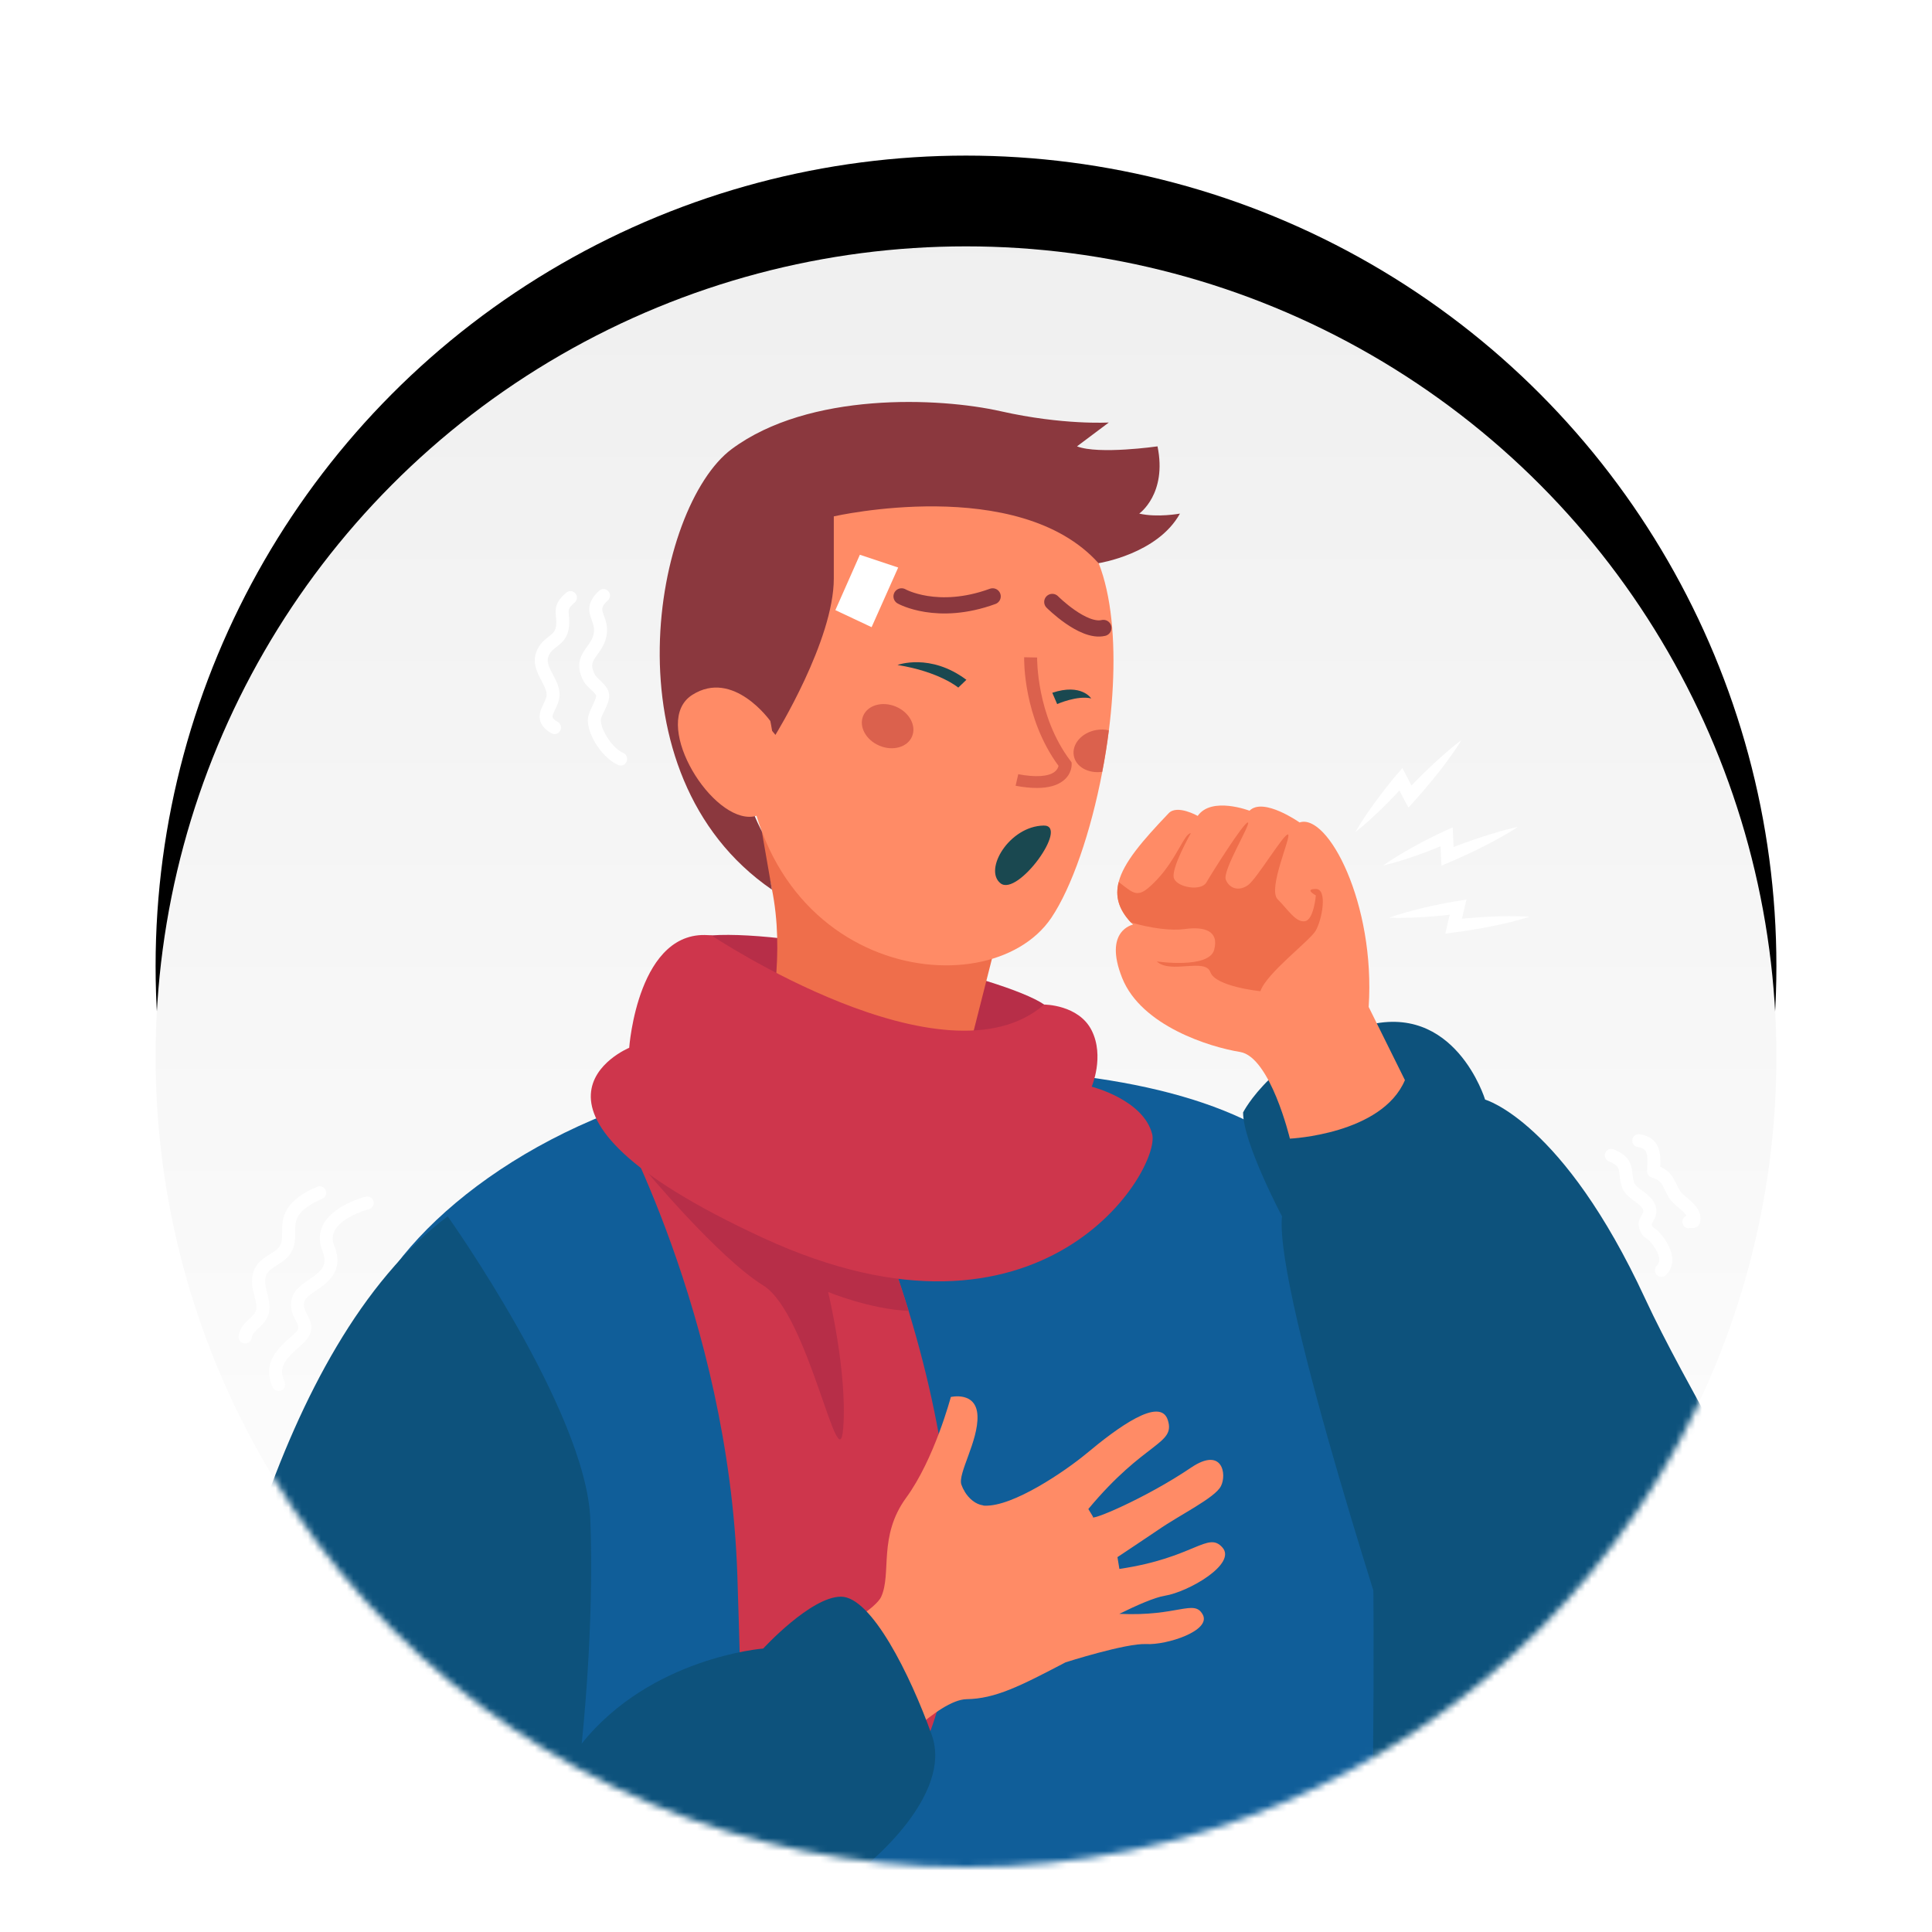 <?xml version="1.0" encoding="UTF-8"?>
<svg width="298px" height="298px" viewBox="0 0 298 298" version="1.1" xmlns="http://www.w3.org/2000/svg" xmlns:xlink="http://www.w3.org/1999/xlink">
    <title>check</title>
    <defs>
        <linearGradient x1="50%" y1="-8.609%" x2="50%" y2="97.602%" id="linearGradient-1">
            <stop stop-color="#EEEEEE" offset="0%"></stop>
            <stop stop-color="#FFFFFF" offset="100%"></stop>
        </linearGradient>
        <circle id="path-2" cx="125" cy="125" r="125"></circle>
        <filter x="-17.2%" y="-22.8%" width="134.4%" height="134.4%" filterUnits="objectBoundingBox" id="filter-4">
            <feOffset dx="0" dy="-14" in="SourceAlpha" result="shadowOffsetOuter1"></feOffset>
            <feGaussianBlur stdDeviation="12" in="shadowOffsetOuter1" result="shadowBlurOuter1"></feGaussianBlur>
            <feColorMatrix values="0 0 0 0 0   0 0 0 0 0   0 0 0 0 0  0 0 0 0.139 0" type="matrix" in="shadowBlurOuter1"></feColorMatrix>
        </filter>
        <polygon id="path-5" points="217.93 172.13 0 172.13 33.78 0 217.93 0"></polygon>
    </defs>
    <g id="Page-1" stroke="none" stroke-width="1" fill="none" fill-rule="evenodd">
        <g id="donate-cold-question" transform="translate(-59, -74)">
            <g id="Group-3" transform="translate(31, 112)">
                <g id="check" transform="translate(52, 0)">
                    <mask id="mask-3" fill="white">
                        <use xlink:href="#path-2"></use>
                    </mask>
                    <g id="Mask">
                        <use fill="black" fill-opacity="1" filter="url(#filter-4)" xlink:href="#path-2"></use>
                        <use fill="url(#linearGradient-1)" fill-rule="evenodd" xlink:href="#path-2"></use>
                    </g>
                    <g id="cough" mask="url(#mask-3)">
                        <g transform="translate(-11, 24)">
                            <g id="Clipped" transform="translate(0, 56.058)">
                                <mask id="mask-6" fill="white">
                                    <use xlink:href="#path-5"></use>
                                </mask>
                                <g id="Path"></g>
                                <g id="Group" mask="url(#mask-6)">
                                    <g transform="translate(14.025, 10.15)">
                                        <path d="M170.035,46.74 C188.705,60.74 226.705,137.41 227.365,150.07 C228.025,162.73 212.695,171.74 195.365,161.74 C178.035,151.74 160.365,137.07 153.695,125.74 C147.025,114.41 170.025,46.74 170.025,46.74 L170.035,46.74 Z" id="Path" fill="#0D527C" fill-rule="nonzero"></path>
                                        <path d="M82.705,16.07 C95.695,15.17 127.705,22.4 134.035,26.74 C140.365,31.08 124.035,49.74 101.705,39.07 C79.375,28.4 73.035,16.74 82.705,16.07 Z" id="Path" fill="#B72E48" fill-rule="nonzero"></path>
                                        <path d="M39.265,279.96 C39.265,279.96 52.465,291.38 116.985,290.15 C166.805,289.2 180.005,277.12 180.005,277.12 C180.005,277.12 191.645,71.89 178.835,55.25 C169.525,43.16 151.225,37.97 127.365,36.71 C118.365,36.24 108.575,36.33 98.175,36.82 C90.475,37.18 83.155,38.43 76.355,40.32 C49.655,47.78 30.935,65.29 28.095,79.03 C24.525,96.27 39.265,279.97 39.265,279.97 L39.265,279.96 Z" id="Path" fill="#105E99" fill-rule="nonzero"></path>
                                        <path d="M126.085,19.25 L117.615,52.64 C117.615,52.64 108.025,57.16 87.685,43.47 C87.685,43.47 98.485,18.07 88.915,0 C88.915,0 91.335,0.14 95.165,0.6 C95.165,0.6 99.005,20.46 126.085,19.25 L126.085,19.25 Z" id="Path" fill="#EF6E4B" fill-rule="nonzero"></path>
                                        <path d="M108.705,148.07 C98.705,150.07 102.705,159.4 94.705,158.07 C86.705,156.73 88.035,154.73 86.705,114.73 C85.365,74.73 67.365,42.73 67.365,42.73 L110.035,64.73 C110.225,65.26 110.415,65.79 110.595,66.32 C111.515,68.93 112.355,71.49 113.125,74 C126.225,116.98 118.045,146.2 108.705,148.07 Z" id="Path" fill="#CE364C" fill-rule="nonzero"></path>
                                        <path d="M100.705,71.07 C100.705,71.07 103.705,83.4 103.035,92.07 C102.365,100.73 97.705,74.4 90.705,70.07 C83.705,65.73 72.365,52.07 72.365,52.07 C72.365,52.07 96.585,60.09 110.595,66.32 C111.515,68.93 112.355,71.49 113.125,74 C106.995,73.69 100.705,71.07 100.705,71.07 Z" id="Path" fill="#B72E48" fill-rule="nonzero"></path>
                                        <path d="M82.705,16.07 C82.705,16.07 118.705,40.07 134.035,26.74 C134.035,26.74 139.365,26.74 141.365,30.74 C143.365,34.74 141.365,39.41 141.365,39.41 C141.365,39.41 149.365,41.41 150.695,46.74 C152.025,52.07 134.025,82.74 90.695,62.74 C47.365,42.74 70.025,33.41 70.025,33.41 C70.025,33.41 71.355,14.74 82.695,16.08 L82.705,16.07 Z" id="Path" fill="#CE364C" fill-rule="nonzero"></path>
                                        <g transform="translate(0, 59.4)" fill-rule="nonzero" id="Path">
                                            <path d="M149.805,65.98 C146.665,65.81 137.325,68.8 137.325,68.8 C130.375,72.44 126.505,74.42 122.055,74.48 C117.615,74.57 109.605,83.56 109.605,83.56 C109.605,83.56 102.865,74.63 102.645,63.59 C102.645,63.59 108.075,60.49 108.895,58.68 C110.535,55.08 108.405,49.35 112.745,43.41 C117.105,37.45 119.635,27.87 119.635,27.87 C119.635,27.87 123.585,26.93 123.745,30.76 C123.905,34.63 120.665,39.7 121.265,41.39 C121.385,41.73 121.535,42.06 121.725,42.35 C121.725,42.35 121.745,42.37 121.755,42.44 C122.425,43.56 123.465,44.42 124.575,44.58 C124.635,44.61 124.735,44.64 124.835,44.63 C129.195,44.83 137.255,39.33 140.605,36.55 C145.245,32.68 151.955,27.69 153.115,31.46 C154.285,35.23 149.555,34.67 140.845,45.15 L141.565,46.34 C140.975,47.13 149.645,43.53 156.695,38.76 C161.555,35.48 162.225,39.83 161.295,41.62 C160.375,43.44 155.005,46.01 151.525,48.43 C149.205,50 146.775,51.61 145.335,52.57 L145.635,54.39 C157.195,52.69 159.275,48.53 161.525,51.08 C163.775,53.61 156.305,57.94 152.625,58.53 C151.035,58.79 148.265,60.02 145.625,61.32 C154.715,61.75 157.135,59 158.485,61.42 C159.865,63.92 152.935,66.15 149.795,65.98 L149.805,65.98 Z" fill="#FF8B66"></path>
                                            <path d="M42.035,0 C15.365,20 4.705,72 2.035,96 C-0.635,120 -4.635,146.67 19.365,157.33 C43.365,168 104.695,119.33 106.695,100 C106.695,100 120.025,89.33 116.695,80 C113.365,70.67 107.365,58.67 102.695,58.67 C98.025,58.67 90.695,66.67 90.695,66.67 C90.695,66.67 73.365,68 62.695,81.34 C62.695,81.34 64.695,63.34 64.025,46.67 C63.355,30 42.025,0 42.025,0 L42.035,0 Z" fill="#0D527C"></path>
                                        </g>
                                    </g>
                                </g>
                            </g>
                            <g id="Group" transform="translate(88.757, 0)">
                                <path d="M12.953,48.958 C12.553,88.468 50.553,94.158 60.403,79.568 C63.553,74.888 66.493,66.358 68.263,57.058 C68.673,54.948 69.013,52.808 69.283,50.658 C71.113,36.088 69.693,21.328 61.553,17.428 C33.233,3.828 13.353,9.448 12.963,48.958 L12.953,48.958 Z" id="Path" fill="#FF8B66" fill-rule="nonzero"></path>
                                <path d="M31.383,48.418 C30.683,50.078 31.803,52.138 33.883,53.018 C35.963,53.898 38.223,53.258 38.923,51.588 C39.623,49.928 38.503,47.868 36.423,46.988 C34.343,46.118 32.093,46.748 31.383,48.418 Z" id="Path" fill="#DB614D" fill-rule="nonzero"></path>
                                <path d="M63.873,54.558 C64.163,56.268 66.103,57.358 68.253,57.048 C68.663,54.938 69.003,52.798 69.273,50.648 C68.643,50.498 67.983,50.488 67.293,50.608 C65.073,51.018 63.543,52.788 63.873,54.558 L63.873,54.558 Z" id="Path" fill="#DB614D" fill-rule="nonzero"></path>
                                <path d="M58.153,59.538 C57.183,59.538 56.093,59.428 54.893,59.198 L55.303,57.418 C57.973,57.918 59.963,57.788 60.913,57.048 C61.323,56.728 61.463,56.358 61.513,56.128 C56.063,48.708 56.203,39.758 56.213,39.378 L58.213,39.418 C58.213,39.508 58.083,48.388 63.363,55.368 L63.523,55.578 L63.543,55.838 C63.543,55.988 63.593,57.368 62.233,58.428 C61.283,59.168 59.923,59.538 58.173,59.538 L58.153,59.538 Z" id="Path" fill="#DB614D" fill-rule="nonzero"></path>
                                <path d="M67.693,24.868 C67.693,24.868 76.783,23.478 80.243,17.218 C80.243,17.218 76.773,17.868 73.963,17.218 C73.963,17.218 78.293,14.188 76.783,6.848 C76.783,6.848 67.723,8.148 64.363,6.848 L69.273,3.168 C69.273,3.168 62.203,3.598 52.633,1.438 C43.063,-0.722 23.013,-1.582 11.103,7.268 C-0.807,16.128 -8.647,57.388 17.313,75.228 L15.743,66.208 C15.743,66.208 11.303,58.058 13.023,52.438 C14.753,46.818 17.843,51.358 17.843,51.358 C17.843,51.358 26.853,36.798 26.853,27.228 L26.853,17.648 C26.853,17.648 55.343,11.138 67.683,24.868 L67.693,24.868 Z" id="Path" fill="#8B383E" fill-rule="nonzero"></path>
                                <path d="M17.063,49.218 C17.063,49.218 11.353,41.138 5.013,45.188 C-1.327,49.238 7.353,63.918 13.803,63.988 C20.243,64.058 17.063,49.218 17.063,49.218 L17.063,49.218 Z" id="Path" fill="#FF8B66" fill-rule="nonzero"></path>
                                <path d="M59.223,65.338 C63.243,65.268 55.233,76.338 52.573,74.248 C49.913,72.158 53.923,65.428 59.223,65.338 Z" id="Path" fill="#1A4850" fill-rule="nonzero"></path>
                                <path d="M36.683,40.568 C36.683,40.568 41.723,38.678 47.303,42.858 L46.053,44.058 C46.053,44.058 43.153,41.608 36.673,40.568 L36.683,40.568 Z" id="Path" fill="#1A4850" fill-rule="nonzero"></path>
                                <path d="M60.553,44.858 L61.303,46.598 C61.303,46.598 64.423,45.218 66.553,45.728 C66.553,45.728 65.053,43.358 60.553,44.858 L60.553,44.858 Z" id="Path" fill="#1A4850" fill-rule="nonzero"></path>
                                <path d="M37.303,29.988 C37.303,29.988 42.803,33.108 51.353,29.988" id="Path" stroke="#8B383E" stroke-width="2.5" stroke-linecap="round" stroke-linejoin="round"></path>
                                <path d="M60.553,30.848 C60.553,30.848 65.303,35.608 68.433,34.858" id="Path" stroke="#8B383E" stroke-width="2.5" stroke-linecap="round" stroke-linejoin="round"></path>
                                <polygon id="Path" fill="#FFFFFF" fill-rule="nonzero" points="27.093 32.108 30.873 23.568 36.783 25.538 32.683 34.738"></polygon>
                            </g>
                            <g id="Group" transform="translate(159.11, 62.249)">
                                <path d="M19.62,47.359 C19.62,47.359 24.29,38.029 38.29,34.029 C52.29,30.029 56.96,45.359 56.96,45.359 C56.96,45.359 68.96,48.689 81.63,76.029 C94.3,103.359 127.63,148.029 104.3,167.359 C80.97,186.689 62.97,172.029 51.63,166.689 C40.29,161.349 44.3,135.359 44.3,135.359 C44.3,135.359 24.4,75.329 25.63,63.359 C25.63,63.359 19.63,52.029 19.63,47.359 L19.62,47.359 Z" id="Path" fill="#0D527C" fill-rule="nonzero"></path>
                                <g fill-rule="nonzero" id="Path">
                                    <path d="M44.6,42.339 C41.05,50.729 26.85,51.379 26.85,51.379 C26.85,51.379 23.83,38.769 19.16,38.009 C14.49,37.259 3.96,33.999 0.99,26.629 C-1.97,19.259 2.65,18.369 2.65,18.369 C2.54,18.259 2.41,18.129 2.31,18.019 C0.39,15.959 -0.13,13.959 0.44,11.789 C1.21,8.799 4.05,5.479 8.16,1.179 C9.47,-0.191 12.63,1.599 12.63,1.599 C14.76,-1.451 20.62,0.799 20.62,0.799 C22.75,-1.341 28.34,2.609 28.34,2.609 C32.73,1.139 40.05,15.179 39,31.069 L44.59,42.349 L44.6,42.339 Z" fill="#FF8B66"></path>
                                    <path d="M30.86,19.259 C29.95,20.859 23.24,25.839 22.3,28.639 C22.3,28.639 15.38,27.949 14.58,25.699 C13.78,23.449 8.46,26.039 6.32,24.049 C6.32,24.049 14.37,25.229 15.17,22.249 C15.97,19.259 13.56,18.649 10.66,19.049 C8.57,19.339 5.45,18.949 2.32,18.029 C0.4,15.969 -0.12,13.969 0.45,11.799 C3.01,13.769 3.42,14.489 6.32,11.459 C9.37,8.259 10.58,4.269 11.57,4.269 C11.57,4.269 8.38,9.859 8.98,11.269 C9.57,12.659 13.17,13.249 13.97,11.859 C14.77,10.469 19.71,2.609 20.36,2.609 C20.97,2.669 16.37,10.059 16.97,11.459 C17.56,12.869 19.06,13.249 20.41,12.259 C21.77,11.269 25.95,4.269 26.56,4.459 C27.15,4.669 23.36,12.859 24.96,14.459 C26.56,16.059 27.74,18.039 29.14,17.849 C30.55,17.659 30.85,13.859 30.85,13.859 C30.85,13.859 28.98,12.869 30.85,12.869 C32.72,12.869 31.78,17.659 30.85,19.259 L30.86,19.259 Z" fill="#EF6E4B"></path>
                                </g>
                            </g>
                            <g id="Group" transform="translate(23.802, 28.855)">
                                <path d="M186.288,25.193 C185.548,25.843 184.798,26.493 184.088,27.173 C183.368,27.843 182.658,28.523 181.968,29.233 C181.608,29.583 181.258,29.943 180.908,30.313 C180.668,29.843 180.418,29.373 180.178,28.903 L179.508,27.613 L178.568,28.703 C177.988,29.383 177.428,30.093 176.878,30.793 C176.308,31.493 175.788,32.223 175.248,32.943 C174.198,34.403 173.168,35.883 172.268,37.473 C173.708,36.353 175.028,35.123 176.328,33.873 C176.958,33.233 177.608,32.613 178.218,31.953 C178.498,31.653 178.778,31.363 179.058,31.063 C179.288,31.533 179.518,31.993 179.768,32.453 L180.448,33.713 L181.378,32.673 C182.028,31.943 182.688,31.213 183.308,30.453 C183.948,29.703 184.568,28.943 185.168,28.163 C185.788,27.403 186.368,26.603 186.948,25.803 C187.518,24.993 188.088,24.183 188.598,23.323 C187.788,23.913 187.028,24.543 186.278,25.193 L186.288,25.193 Z" id="Path" fill="#FFFFFF" fill-rule="nonzero"></path>
                                <path d="M194.438,37.423 C193.488,37.703 192.538,37.973 191.608,38.293 C190.668,38.593 189.748,38.923 188.828,39.263 C188.348,39.433 187.878,39.613 187.408,39.793 C187.388,39.263 187.368,38.743 187.338,38.213 L187.268,36.763 L185.958,37.353 C185.138,37.723 184.338,38.133 183.538,38.533 C182.728,38.923 181.948,39.373 181.158,39.793 C179.588,40.673 178.028,41.583 176.538,42.643 C178.318,42.233 180.038,41.673 181.738,41.083 C182.578,40.773 183.438,40.483 184.258,40.133 C184.638,39.983 185.018,39.833 185.398,39.683 C185.408,40.203 185.428,40.723 185.458,41.243 L185.538,42.673 L186.818,42.123 C187.718,41.733 188.618,41.353 189.508,40.923 C190.398,40.513 191.288,40.083 192.158,39.633 C193.038,39.203 193.898,38.713 194.768,38.243 C195.628,37.753 196.478,37.253 197.308,36.693 C196.328,36.893 195.368,37.143 194.418,37.403 L194.438,37.423 Z" id="Path" fill="#FFFFFF" fill-rule="nonzero"></path>
                                <path d="M196.108,50.453 C195.118,50.453 194.138,50.473 193.148,50.533 C192.168,50.573 191.188,50.633 190.208,50.723 C189.698,50.753 189.198,50.803 188.698,50.853 C188.818,50.343 188.938,49.823 189.058,49.313 L189.388,47.903 L187.968,48.123 C187.078,48.263 186.198,48.443 185.318,48.613 C184.438,48.773 183.558,48.993 182.688,49.183 C180.938,49.613 179.198,50.063 177.478,50.693 C179.308,50.773 181.108,50.693 182.908,50.593 C183.808,50.523 184.698,50.463 185.598,50.363 C186.008,50.323 186.408,50.273 186.818,50.233 C186.688,50.733 186.558,51.243 186.448,51.753 L186.138,53.153 L187.518,52.963 C188.488,52.833 189.468,52.703 190.428,52.533 C191.398,52.383 192.368,52.203 193.328,52.003 C194.298,51.823 195.258,51.593 196.218,51.363 C197.178,51.123 198.128,50.873 199.088,50.553 C198.088,50.473 197.098,50.463 196.108,50.463 L196.108,50.453 Z" id="Path" fill="#FFFFFF" fill-rule="nonzero"></path>
                                <path d="M6.168,123.693 C5.788,123.693 5.418,123.473 5.258,123.103 C3.558,119.283 6.078,117.073 8.518,114.943 C9.468,114.113 9.338,113.843 8.828,112.863 C8.408,112.053 7.838,110.943 8.208,109.453 C8.548,108.093 9.738,107.283 10.878,106.503 C12.798,105.203 13.828,104.353 12.918,102.063 C12.358,100.663 12.398,99.313 13.028,98.073 C14.598,95.003 19.398,93.773 19.598,93.723 C20.138,93.593 20.678,93.913 20.808,94.453 C20.938,94.993 20.618,95.533 20.078,95.663 C18.938,95.953 15.758,97.113 14.798,98.993 C14.428,99.703 14.418,100.473 14.768,101.323 C16.328,105.213 13.718,106.983 11.998,108.163 C11.118,108.763 10.298,109.323 10.138,109.943 C9.958,110.663 10.198,111.173 10.598,111.943 C11.138,112.993 11.968,114.583 9.828,116.453 C7.098,118.843 6.078,120.043 7.088,122.293 C7.308,122.793 7.088,123.393 6.578,123.613 C6.448,123.673 6.308,123.703 6.168,123.703 L6.168,123.693 Z" id="Path" fill="#FFFFFF" fill-rule="nonzero"></path>
                                <path d="M0.998,116.363 C0.998,116.363 0.928,116.363 0.888,116.363 C0.338,116.303 -0.062,115.813 0.008,115.263 C0.148,113.973 0.988,113.193 1.658,112.563 C2.258,112.013 2.618,111.643 2.718,111.123 C2.818,110.533 2.638,109.823 2.448,109.073 C2.158,107.953 1.838,106.683 2.298,105.303 C2.758,103.903 3.878,103.203 4.858,102.583 C5.428,102.223 5.958,101.893 6.258,101.483 C6.718,100.863 6.718,100.123 6.718,99.193 C6.718,98.383 6.718,97.463 7.068,96.523 C7.938,94.213 10.368,92.953 12.118,92.203 C12.628,91.983 13.218,92.223 13.428,92.733 C13.648,93.243 13.408,93.833 12.908,94.043 C11.498,94.653 9.548,95.643 8.948,97.233 C8.728,97.823 8.728,98.483 8.728,99.193 C8.728,100.283 8.728,101.513 7.888,102.673 C7.358,103.383 6.638,103.843 5.948,104.283 C5.148,104.783 4.458,105.223 4.218,105.943 C3.948,106.763 4.178,107.653 4.408,108.583 C4.648,109.503 4.888,110.463 4.708,111.473 C4.498,112.683 3.688,113.433 3.048,114.033 C2.448,114.593 2.078,114.963 2.018,115.483 C1.958,115.993 1.528,116.373 1.028,116.373 L0.998,116.363 Z" id="Path" fill="#FFFFFF" fill-rule="nonzero"></path>
                                <path d="M59.668,26.913 C59.388,27.213 58.948,27.313 58.548,27.143 C56.288,26.183 53.968,22.823 53.868,20.363 C53.838,19.553 54.228,18.733 54.608,17.943 C54.838,17.473 55.208,16.693 55.148,16.423 C55.088,16.213 54.558,15.713 54.278,15.443 C53.868,15.043 53.468,14.673 53.238,14.253 C51.808,11.593 52.878,10.103 53.738,8.903 C54.218,8.243 54.668,7.613 54.798,6.743 C54.908,6.003 54.708,5.453 54.478,4.813 C54.048,3.643 53.528,2.193 55.608,0.263 C56.018,-0.107 56.648,-0.087 57.018,0.323 C57.398,0.723 57.368,1.373 56.968,1.733 C55.858,2.753 55.998,3.133 56.358,4.123 C56.628,4.863 56.968,5.783 56.778,7.033 C56.578,8.383 55.908,9.313 55.368,10.063 C54.568,11.173 54.168,11.733 55.008,13.293 C55.088,13.433 55.418,13.763 55.668,13.993 C56.258,14.563 56.928,15.203 57.108,15.983 C57.318,16.933 56.858,17.883 56.408,18.803 C56.158,19.313 55.848,19.953 55.868,20.263 C55.938,21.953 57.778,24.623 59.328,25.283 C59.838,25.503 60.068,26.083 59.858,26.593 C59.808,26.703 59.748,26.803 59.668,26.883 L59.668,26.913 Z" id="Path" fill="#FFFFFF" fill-rule="nonzero"></path>
                                <path d="M49.458,22.063 C49.148,22.393 48.628,22.473 48.218,22.233 C45.588,20.673 46.488,18.823 47.028,17.723 C47.268,17.223 47.498,16.763 47.508,16.323 C47.528,15.653 47.128,14.923 46.718,14.133 C46.018,12.823 45.148,11.183 46.098,9.293 C46.598,8.283 47.298,7.753 47.848,7.323 C48.508,6.813 48.878,6.523 48.978,5.573 C49.028,5.053 48.988,4.643 48.948,4.243 C48.818,3.003 48.848,2.013 50.528,0.563 C50.948,0.203 51.578,0.243 51.938,0.663 C52.298,1.083 52.268,1.713 51.838,2.073 C50.828,2.953 50.858,3.203 50.938,4.033 C50.988,4.483 51.048,5.043 50.968,5.773 C50.778,7.573 49.838,8.313 49.068,8.903 C48.588,9.273 48.178,9.593 47.878,10.183 C47.418,11.103 47.808,11.923 48.478,13.183 C48.968,14.113 49.528,15.163 49.508,16.363 C49.488,17.233 49.128,17.953 48.818,18.593 C48.268,19.713 48.188,19.883 49.238,20.503 C49.708,20.783 49.868,21.403 49.588,21.873 C49.548,21.943 49.508,21.993 49.458,22.053 L49.458,22.063 Z" id="Path" fill="#FFFFFF" fill-rule="nonzero"></path>
                                <path d="M219.458,106.083 C219.198,106.083 218.948,105.983 218.748,105.793 C218.358,105.403 218.358,104.763 218.748,104.383 C219.758,103.383 218.548,101.633 217.748,100.683 C217.538,100.433 217.368,100.313 217.178,100.193 C216.638,99.823 216.198,99.453 215.968,98.273 C215.838,97.583 216.148,97.033 216.408,96.593 C216.598,96.263 216.718,96.033 216.688,95.883 C216.548,95.313 215.978,94.893 215.318,94.413 C214.528,93.843 213.638,93.183 213.318,92.073 C213.108,91.373 213.038,90.773 212.988,90.293 C212.868,89.233 212.828,88.913 211.328,88.263 C210.818,88.043 210.588,87.453 210.808,86.953 C211.028,86.443 211.618,86.213 212.118,86.433 C214.508,87.463 214.798,88.543 214.978,90.073 C215.028,90.513 215.078,90.973 215.238,91.513 C215.378,91.973 215.898,92.363 216.508,92.803 C217.318,93.403 218.338,94.143 218.638,95.423 C218.858,96.363 218.428,97.103 218.148,97.593 C218.078,97.703 217.988,97.873 217.948,97.963 C218.028,98.353 218.058,98.373 218.298,98.533 C218.548,98.703 218.888,98.933 219.278,99.393 C221.408,101.913 221.738,104.243 220.168,105.803 C219.968,105.993 219.718,106.093 219.458,106.093 L219.458,106.083 Z" id="Path" fill="#FFFFFF" fill-rule="nonzero"></path>
                                <path d="M223.678,98.593 C223.228,98.593 222.828,98.283 222.718,97.823 C222.598,97.333 222.878,96.843 223.338,96.663 C223.108,96.293 222.648,95.873 222.058,95.373 C221.478,94.883 220.928,94.413 220.598,93.843 C220.328,93.393 220.138,92.983 219.958,92.623 C219.468,91.603 219.258,91.173 217.938,90.743 C217.518,90.603 217.238,90.203 217.248,89.753 L217.278,89.213 C217.388,87.073 217.298,86.303 215.808,86.073 C215.268,85.993 214.888,85.483 214.968,84.933 C215.048,84.393 215.558,84.013 216.108,84.093 C219.398,84.593 219.368,87.343 219.288,89.113 C220.828,89.803 221.278,90.753 221.758,91.743 C221.918,92.063 222.088,92.423 222.318,92.813 C222.478,93.093 222.928,93.473 223.358,93.833 C224.438,94.753 225.918,96.013 225.378,97.813 C225.278,98.153 225.008,98.413 224.668,98.503 C224.398,98.573 224.158,98.563 223.998,98.553 C223.958,98.553 223.928,98.553 223.898,98.553 C223.818,98.573 223.748,98.583 223.668,98.583 L223.678,98.593 Z" id="Path" fill="#FFFFFF" fill-rule="nonzero"></path>
                            </g>
                        </g>
                    </g>
                </g>
            </g>
        </g>
    </g>
</svg>